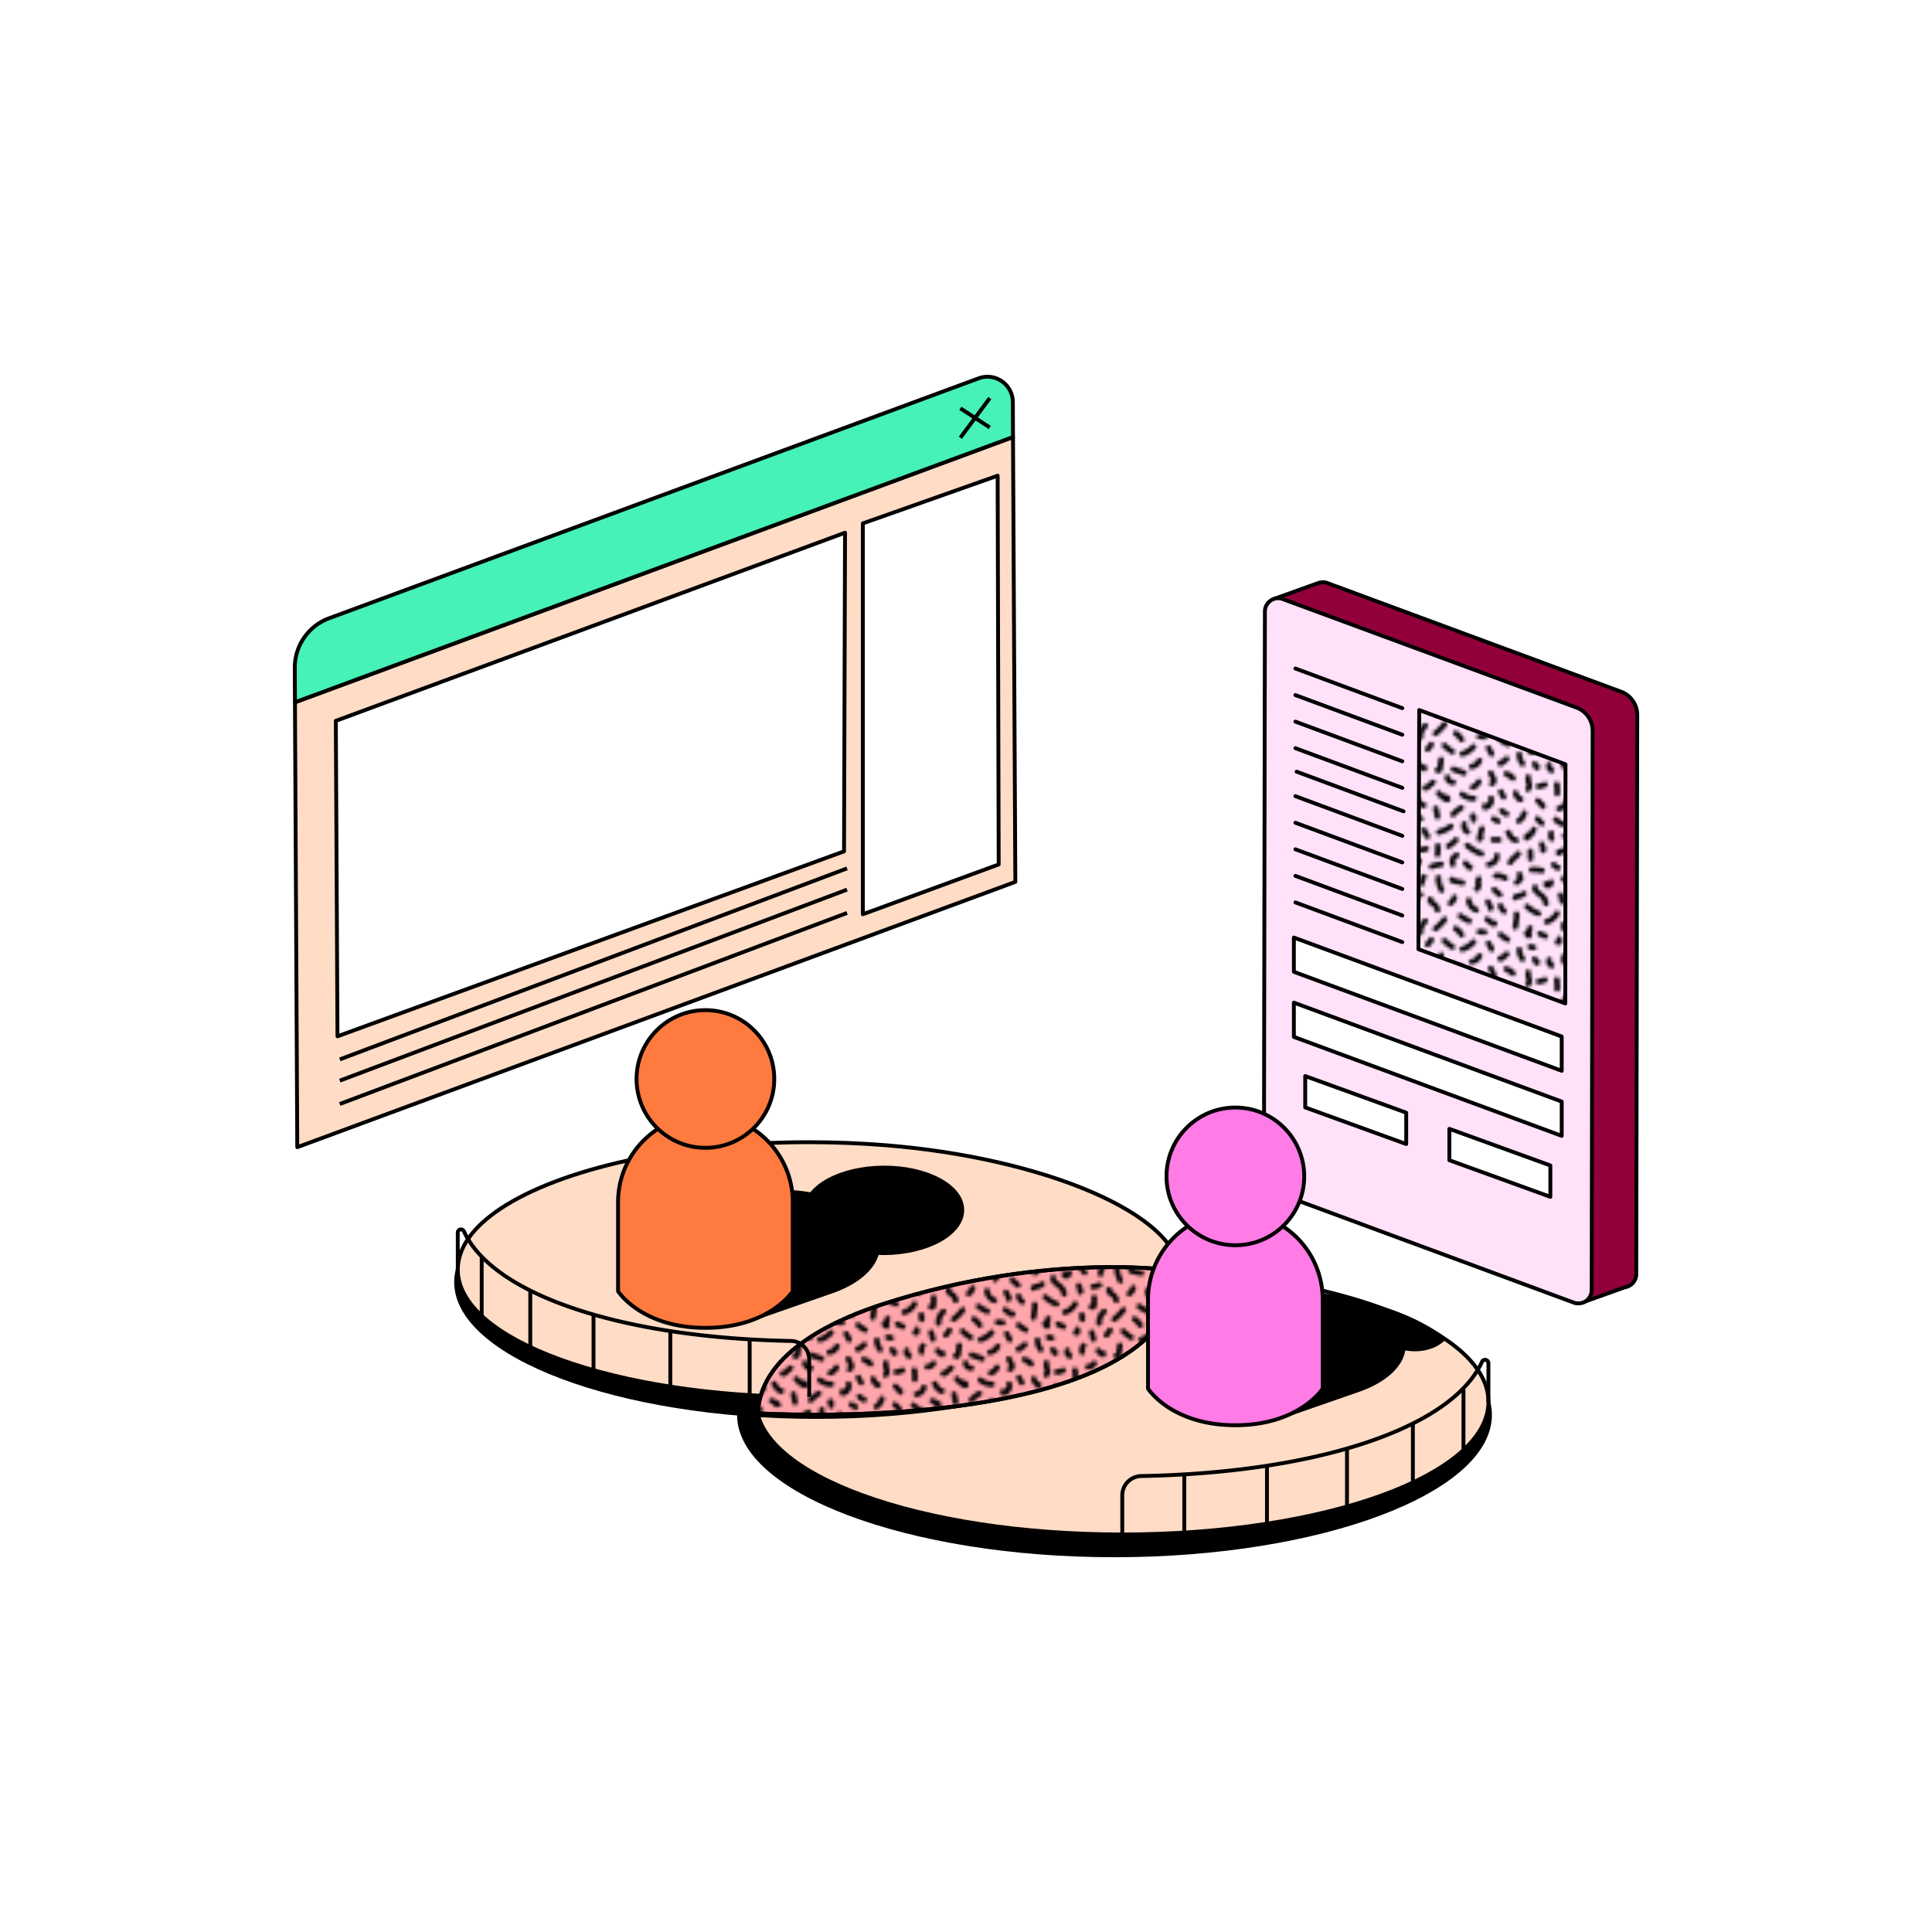 <svg xmlns="http://www.w3.org/2000/svg" xmlns:xlink="http://www.w3.org/1999/xlink" viewBox="0 0 1000 1000"><defs><style>.cls-1,.cls-10,.cls-2,.cls-6{fill:none;}.cls-10,.cls-11,.cls-12,.cls-13,.cls-14,.cls-2,.cls-3,.cls-4,.cls-5,.cls-6,.cls-7,.cls-8,.cls-9{stroke:#000;stroke-linejoin:round;}.cls-2,.cls-5,.cls-6{stroke-linecap:round;}.cls-2{stroke-width:1.7px;}.cls-3{fill:#92003b;}.cls-10,.cls-11,.cls-12,.cls-13,.cls-14,.cls-3,.cls-4,.cls-5,.cls-6,.cls-7,.cls-8,.cls-9{stroke-width:2px;}.cls-4{fill:#ffe1f9;}.cls-5{fill:url(#PATTERN_3);}.cls-7{fill:#fff;}.cls-8{fill:#ffdcc5;}.cls-9{fill:#46f2b6;}.cls-12{fill:#ff7a3f;}.cls-13{fill:#ffa6ac;}.cls-14{fill:#ff7be5;}</style><pattern id="PATTERN_3" data-name="PATTERN 3" width="51" height="62" patternTransform="matrix(-1.63, 0, 0, 1.63, -434.46, 183.69)" patternUnits="userSpaceOnUse" viewBox="0 0 51 62"><rect class="cls-1" width="51" height="62"/><path class="cls-2" d="M25.78,62.81l-1,1.93"/><path class="cls-2" d="M30.55,62.43a7.76,7.76,0,0,0,3.59,2.29"/><path class="cls-2" d="M39.81,62a11.59,11.59,0,0,1-2.57,2"/><path class="cls-2" d="M49.21,64.6l.57-2.26"/><path class="cls-2" d="M3.35,61.4v1.17l.49,0"/><path class="cls-2" d="M44,61.7a4.47,4.47,0,0,0,1.14,1.51"/><path class="cls-2" d="M-2,10.23a2.47,2.47,0,0,0,2,1.12"/><path class="cls-2" d="M-3.24,36.64c.48,1.46,2.81,1.56,3.33,3"/><path class="cls-2" d="M25.78.81l-1,1.93"/><path class="cls-2" d="M30.55.43a7.76,7.76,0,0,0,3.59,2.29"/><path class="cls-2" d="M39.81,0a11.59,11.59,0,0,1-2.57,2"/><path class="cls-2" d="M12.59,58a4.47,4.47,0,0,1,.32,2.5,1.39,1.39,0,0,0,.74-.82"/><path class="cls-2" d="M48.64,16.68A5.3,5.3,0,0,1,46.7,19c-.14.09-.41.11-.4-.06"/><path class="cls-2" d="M41.62,15.15a7.84,7.84,0,0,1-2.39,2c-.19.11-.51.14-.54-.08a1,1,0,0,1,.85-.7"/><path class="cls-2" d="M49,10.23a2.47,2.47,0,0,0,2,1.12"/><path class="cls-2" d="M46,13.48c-.08.24-.44.12-.63-.05l-2-1.75"/><path class="cls-2" d="M47.72,6.17a3.18,3.18,0,0,1-1.57,1.28V7"/><path class="cls-2" d="M49.21,2.6,49.78.34"/><path class="cls-2" d="M42.52,20,42,22.68"/><path class="cls-2" d="M47.32,47.36a7.51,7.51,0,0,0,2.08.54"/><path class="cls-2" d="M7.85,12.44A7.79,7.79,0,0,0,9.93,13"/><path class="cls-2" d="M46.27,26.91a21.14,21.14,0,0,1-1.09,2"/><path class="cls-2" d="M37.72,25.72a11.2,11.2,0,0,0,3.85,1.83"/><path class="cls-2" d="M9.92,53.39a11.06,11.06,0,0,0,3.63-2.23"/><path class="cls-2" d="M34.44,19.8a11,11,0,0,1,2.62,2.13"/><path class="cls-2" d="M38.88,10.1A1.88,1.88,0,0,1,37,11.77"/><path class="cls-2" d="M40.83,4.5l.36,2.7a1.08,1.08,0,0,0,.23.66.39.39,0,0,0,.6,0"/><path class="cls-2" d="M37,7.54,33.51,8.77"/><path class="cls-2" d="M28.62,4.81a3.43,3.43,0,0,0,2.54,1.93"/><path class="cls-2" d="M34.19,15.51a5.75,5.75,0,0,1-3.76,1.35"/><path class="cls-2" d="M28.85,11.49a3.34,3.34,0,0,0,2,1.79"/><path class="cls-2" d="M25.08,8.78a11.7,11.7,0,0,1-.83,1.71c-.24.6-.13,1.45.48,1.63"/><path class="cls-2" d="M25,16.77a2.32,2.32,0,0,0,1.92,2.92v-.56"/><path class="cls-2" d="M30.81,22.47c.09-.06-.06-.2-.15-.15a.35.35,0,0,0-.1.3l0,1.1"/><path class="cls-2" d="M2,57.06c.09-.06-.05-.21-.15-.15a.3.3,0,0,0-.09.29v1.11"/><path class="cls-2" d="M33.46,24.93a2.1,2.1,0,0,1-1,2.52"/><path class="cls-2" d="M36.11,30a11.1,11.1,0,0,0,2.4,2"/><path class="cls-2" d="M41.89,31.88A12,12,0,0,0,42,34.69"/><path class="cls-2" d="M45.56,32.8a3.24,3.24,0,0,0,1.76.32"/><path class="cls-2" d="M35.85,34.88a2.18,2.18,0,0,1,1.28,2.94"/><path class="cls-2" d="M32.53,31.76A14.36,14.36,0,0,1,28,34.45"/><path class="cls-2" d="M27.86,26.41a19.35,19.35,0,0,1,.81,3.36.8.8,0,0,1-.43-.58"/><path class="cls-2" d="M24.16,23.33l-1.39.77"/><path class="cls-2" d="M22.43,30l1.92-.06"/><path class="cls-2" d="M33.1,37.4,32,38.67a.36.36,0,0,1-.28.16c-.11,0-.16-.19-.06-.22"/><path class="cls-2" d="M23.12,34.93c-.28,1.3,1,2.69,2.66,2.93"/><path class="cls-2" d="M21.86,14.72A8.5,8.5,0,0,1,21,16.36"/><path class="cls-2" d="M21.59,20.79a4.78,4.78,0,0,1-1.54,1"/><path class="cls-2" d="M20.15,9A21.37,21.37,0,0,0,18,10.41l1-.95"/><path class="cls-2" d="M20,4.25a13,13,0,0,0,1.88,1.51.24.24,0,0,0,.18,0c.06,0,.07-.13,0-.14"/><path class="cls-2" d="M16,2.86a5.31,5.31,0,0,1-1,3"/><path class="cls-2" d="M12.6,2a2.75,2.75,0,0,0-1.17.19"/><path class="cls-2" d="M13.17,10.06a3.92,3.92,0,0,1-.23,2,1.83,1.83,0,0,0,.31,1.86"/><path class="cls-2" d="M17.21,15.11a3.49,3.49,0,0,1-1.39,2.06c-.07,0-.14.08-.21,0s-.07-.16,0-.15"/><path class="cls-2" d="M14.42,21.44A3.86,3.86,0,0,0,16.21,24"/><path class="cls-2" d="M4.05,53.33A5.18,5.18,0,0,0,7.37,56"/><path class="cls-2" d="M19.51,27.63a5.49,5.49,0,0,1-1.11,1.84,1.11,1.11,0,0,1-.49.37c-.32.1-.79,0-.87.35"/><path class="cls-2" d="M11.38,26.66a5.81,5.81,0,0,0,2.34,2.77,3.09,3.09,0,0,0-.31-.93"/><path class="cls-2" d="M10.13,17.54a7.07,7.07,0,0,0-1.6,1.85L8.59,19"/><path class="cls-2" d="M11.22,5.93a2.5,2.5,0,0,0-.86.82c0,.08-.09.17,0,.25s.18.09.19,0"/><path class="cls-2" d="M3.35-.6V.57l.49,0"/><path class="cls-2" d="M15.94,40.93c.08.51-.56,1-.33,1.47a.92.92,0,0,0,.24.28l1,.88"/><path class="cls-2" d="M20.46,42.17a4.47,4.47,0,0,1,3.08-.73"/><path class="cls-2" d="M12.51,33.56,12.44,36"/><path class="cls-2" d="M16.31,34.36c.65,1.12,2.15,1.63,2.6,2.85"/><path class="cls-2" d="M14.51,47.08a3,3,0,0,0,1.55.72c.49.07,1.11.11,1.26.58"/><path class="cls-2" d="M24,45.8,22.2,47.42"/><path class="cls-2" d="M28.82,42.35A2.24,2.24,0,0,1,29,44.09a1,1,0,0,0-.08.69c.14.33.67.51.55.84"/><path class="cls-2" d="M26,49.65l-.92,1.78c-.09.17-.06.5.12.44"/><path class="cls-2" d="M22,50.91a3.35,3.35,0,0,1-1.18,1.81"/><path class="cls-2" d="M16.91,53.54a1.6,1.6,0,0,0-.08,1l.47,3.15"/><path class="cls-2" d="M5.93,43.39a1.45,1.45,0,0,0,.64,1.06c.39.19,1-.05,1-.48"/><path class="cls-2" d="M22,60.06a10.09,10.09,0,0,1-2.26,1.58"/><path class="cls-2" d="M44-.3a4.47,4.47,0,0,0,1.14,1.51"/><path class="cls-2" d="M12.11,39.48a14.37,14.37,0,0,0-3.33.28"/><path class="cls-2" d="M8.87,31.36a1.64,1.64,0,0,1-.37,1c-.18.32-.29.79,0,1"/><path class="cls-2" d="M5.07,37.86a2,2,0,0,1-1.37,1"/><path class="cls-2" d="M2,42.28a10.1,10.1,0,0,0-1,1.14"/><path class="cls-2" d="M2.91,47.51l-.59,1.64c-.07.18-.07.48.13.49"/><path class="cls-2" d="M6.51,6.11a1.38,1.38,0,0,1-.8,1.82"/><path class="cls-2" d="M4.13,12.35a12.73,12.73,0,0,0-.14,3"/><path class="cls-2" d="M1.09,17.83a2.79,2.79,0,0,0,2.39,2.24"/><path class="cls-2" d="M4.43,23.52A5,5,0,0,1,2,25"/><path class="cls-2" d="M10.3,23.31,8.82,24.79"/><path class="cls-2" d="M5.88,27.86a2.26,2.26,0,0,1-.17,1.78"/><path class="cls-2" d="M1.61,28.77a7.14,7.14,0,0,1-2.79.29"/><path class="cls-2" d="M1.43,33.25l1.91.6a.35.35,0,0,1,.24.16c0,.09-.05.23-.14.18"/><path class="cls-2" d="M1.38,4.59a2.24,2.24,0,0,1,.4,2.14"/><path class="cls-2" d="M34,43.62c1-.17,2-.38,3-.6.36-.09.7-.42.32-.47"/><path class="cls-2" d="M36.6,48.26a3.57,3.57,0,0,0,1.28,1.86"/><path class="cls-2" d="M32.05,49.17a3.54,3.54,0,0,1-2.39,3.11"/><path class="cls-2" d="M34.75,54.13a12.35,12.35,0,0,1-2.85,1.62"/><path class="cls-2" d="M41.72,42a5.86,5.86,0,0,1-.44,2.58c-.1.29-.76,1.95-.59,1.26"/><path class="cls-2" d="M40.83,37.78a10.68,10.68,0,0,1,3.05.72"/><path class="cls-2" d="M46.32,41.7A5.35,5.35,0,0,1,47,43.88"/><path class="cls-2" d="M47.76,36.64c.48,1.46,2.81,1.56,3.33,3"/><path class="cls-2" d="M44.28,48.83c.26.5-.28,1-.75,1.33A2.78,2.78,0,0,0,42,52.28"/><path class="cls-2" d="M11,45c.39.76-.44,1.55-1.14,2-1.15.77-2.35,1.83-2.32,3.22"/><path class="cls-2" d="M39.71,55.22a15.21,15.21,0,0,0,2.94,3"/><path class="cls-2" d="M28.76,59.15,27,59.33"/><path class="cls-2" d="M36.21,58.16a6.07,6.07,0,0,0-1.88,2"/><path class="cls-2" d="M26.26,55.21,24.5,56.56c-.22.17-.61.28-.69,0"/><path class="cls-2" d="M45.84,55.77a4.43,4.43,0,0,1,1.6,3.73"/><path class="cls-2" d="M49,51.27c0,.73,0,1.46,0,2.19a1.2,1.2,0,0,0,.22.77c.19.2.58.21.68,0"/><path class="cls-2" d="M49.42,22.15a8.91,8.91,0,0,0-2.12,1.16l.69,0"/><path class="cls-2" d="M9.47,59.77a6.51,6.51,0,0,1-1.74.79"/><path class="cls-2" d="M52.61,28.77a7.14,7.14,0,0,1-2.79.29"/><path class="cls-2" d="M22-1.94A10.09,10.09,0,0,1,19.69-.36"/></pattern></defs><title>Restrict for Elementor Users with specific role</title><g id="Layer_3" data-name="Layer 3"><path class="cls-3" d="M659.4,310l23.08-8.27v0a6.84,6.84,0,0,1,4.57.06L839,358A12.85,12.85,0,0,1,847.43,370l-.5,289.49a6.87,6.87,0,0,1-5.86,6.78l-22,7.89.27-15L685.67,609.81a12.83,12.83,0,0,1-8.38-12.08l.46-270.55Z"/><path class="cls-4" d="M824.35,378.3l-.5,289.48a6.89,6.89,0,0,1-9.27,6.44l-152-56.16A12.83,12.83,0,0,1,654.21,606l.5-289.49a6.87,6.87,0,0,1,9.26-6.43l152,56.15A12.85,12.85,0,0,1,824.35,378.3Z"/><polygon class="cls-5" points="810.29 395.59 810.2 519.38 734.18 491.31 734.59 367.52 810.29 395.59"/><line class="cls-6" x1="670.5" y1="346.02" x2="725.83" y2="366.54"/><line class="cls-6" x1="670.5" y1="359.77" x2="725.83" y2="380.29"/><line class="cls-6" x1="670.5" y1="373.51" x2="725.83" y2="394.04"/><line class="cls-6" x1="670.5" y1="387.26" x2="725.83" y2="407.78"/><line class="cls-6" x1="671.13" y1="399.42" x2="726.47" y2="419.94"/><line class="cls-6" x1="670.5" y1="412.1" x2="725.83" y2="432.63"/><line class="cls-6" x1="670.5" y1="425.85" x2="725.83" y2="446.38"/><line class="cls-6" x1="670.5" y1="439.6" x2="725.83" y2="460.12"/><line class="cls-6" x1="670.5" y1="453.35" x2="725.83" y2="473.87"/><line class="cls-6" x1="670.5" y1="467.09" x2="725.83" y2="487.62"/><polygon class="cls-7" points="669.71 503.02 808.34 554.24 808.34 536.5 669.71 485.28 669.71 503.02"/><polygon class="cls-7" points="669.71 536.7 808.34 587.92 808.34 570.18 669.71 518.96 669.71 536.7"/><polygon class="cls-7" points="750.19 600.53 802.46 619.48 802.46 603.24 750.19 584.29 750.19 600.53"/><polygon class="cls-7" points="675.58 573.2 727.85 592.15 727.85 575.92 675.58 556.97 675.58 573.2"/><polygon class="cls-8" points="152.67 363.53 153.87 593.78 525.54 456.46 524.33 226.22 152.67 363.53"/><path class="cls-9" d="M524.24,208.07a13.13,13.13,0,0,0-17.67-12.25L170.37,320a27.22,27.22,0,0,0-17.79,25.68l.09,17.81L524.33,226.21Z"/><polygon class="cls-7" points="173.82 373.11 174.68 536.39 436.87 440.66 437.39 275.73 173.82 373.11"/><line class="cls-10" x1="512.3" y1="206.04" x2="497.09" y2="226.57"/><line class="cls-10" x1="497.09" y1="211.35" x2="512.3" y2="221.25"/><polygon class="cls-7" points="446.62 270.9 446.62 473.21 516.92 447.45 516.38 246.22 446.62 270.9"/><line class="cls-4" x1="175.88" y1="548.34" x2="438.43" y2="449.47"/><line class="cls-4" x1="175.88" y1="559.34" x2="438.43" y2="460.47"/><line class="cls-4" x1="175.88" y1="571.42" x2="438.43" y2="472.54"/><path class="cls-11" d="M534.86,662.77c13.54-1.09,27.6-1.68,42-1.68,73.75,0,137.9,15.06,170.83,37.24,15,10.1,23.52,21.67,23.52,34,0,39.33-87.07,72.69-194.4,72.69s-194.3-33.36-194.3-72.69C382.54,698.27,447.73,669.81,534.86,662.77Z"/><path class="cls-8" d="M539.9,658.47c13.19-1.05,26.91-1.61,41-1.61,71.92,0,134.48,14.52,166.59,35.91,14.62,9.74,22.93,20.91,22.93,32.78,0,37.94-84.85,68.69-189.52,68.69s-189.53-30.75-189.53-68.69C391.35,692.71,454.93,665.26,539.9,658.47Z"/><path class="cls-10" d="M580.88,794.24V774a10,10,0,0,1,9.76-10c89.67-1.64,160.41-24.24,176.46-59.15a1.73,1.73,0,0,1,3.3.72v19.94"/><line class="cls-10" x1="757.49" y1="719.22" x2="757.49" y2="751.94"/><line class="cls-10" x1="731.3" y1="736.66" x2="731.3" y2="767.34"/><line class="cls-10" x1="697.2" y1="749.46" x2="697.2" y2="780.48"/><line class="cls-10" x1="655.78" y1="758.52" x2="655.78" y2="789.03"/><line class="cls-10" x1="612.99" y1="763.15" x2="612.99" y2="794.62"/><path class="cls-11" d="M463,596.88c-13-1-26.48-1.61-40.34-1.61-70.79,0-132.36,14.45-164,35.74-14.39,9.69-22.57,20.8-22.57,32.62,0,37.75,83.57,69.77,186.59,69.77s186.5-32,186.5-69.77C609.23,631,546.65,603.63,463,596.88Z"/><path class="cls-8" d="M458.19,592.75c-12.67-1-25.83-1.55-39.34-1.55-69,0-129.08,13.94-159.9,34.47-14,9.35-22,20.07-22,31.47,0,36.41,81.44,65.93,181.91,65.93S610.77,696.39,610.77,660C610.77,628.45,539.75,599.27,458.19,592.75Z"/><path class="cls-11" d="M430.5,668.46l-44.42,15.48s-25.62.06-45.8-17.25-9.26-30-9.26-30l44.41-15.47c24.07-8.39,55.91-4.62,71.12,8.43h0C461.76,642.7,454.57,660.08,430.5,668.46Z"/><ellipse class="cls-11" cx="457.36" cy="626.52" rx="40.64" ry="22.14" transform="translate(-3.87 2.85) rotate(-0.36)"/><path class="cls-12" d="M410.34,622.26v46.08s-12.08,18.95-45.22,18.95-45.21-18.95-45.21-18.95V622.26a45.21,45.21,0,0,1,45.21-45.21h0A45.22,45.22,0,0,1,410.34,622.26Z"/><circle class="cls-12" cx="365.12" cy="558.48" r="35.64"/><path class="cls-13" d="M392.34,731.55S604.83,744.66,610.77,658c0,0-66.77-11.07-153.76,17C436.47,681.65,393.25,698.81,392.34,731.55Z"/><path class="cls-5" d="M392.34,731.55S604.83,744.66,610.77,658c0,0-66.77-11.07-153.76,17C436.47,681.65,393.25,698.81,392.34,731.55Z"/><path class="cls-10" d="M418.85,723.07V703.63a9.55,9.55,0,0,0-9.37-9.55c-86.06-1.57-154-23.27-169.37-56.77a1.66,1.66,0,0,0-3.17.69v19.14"/><line class="cls-10" x1="249.33" y1="651.06" x2="249.33" y2="682.47"/><line class="cls-10" x1="274.47" y1="667.8" x2="274.47" y2="697.25"/><line class="cls-10" x1="307.2" y1="680.09" x2="307.2" y2="709.86"/><line class="cls-10" x1="346.96" y1="688.78" x2="346.96" y2="718.07"/><line class="cls-10" x1="388.03" y1="693.23" x2="388.03" y2="723.44"/><path class="cls-11" d="M703,719.52l-43.49,15.12s-25,.24-44.61-16.18S606,689.83,606,689.83l43.49-15.13c23.57-8.19,54.64-4.81,69.39,7.57h0C733.68,694.64,726.54,711.32,703,719.52Z"/><path class="cls-14" d="M684.63,672.68v46.08s-12.07,18.94-45.21,18.94-45.21-18.94-45.21-18.94V672.68a45.22,45.22,0,0,1,45.21-45.22h0A45.22,45.22,0,0,1,684.63,672.68Z"/><circle class="cls-14" cx="639.42" cy="608.9" r="35.64"/><path class="cls-11" d="M724,697.2s13.77,4.66,23.3-4.24c0,0-13.34-10.8-34.63-16.31"/></g></svg>